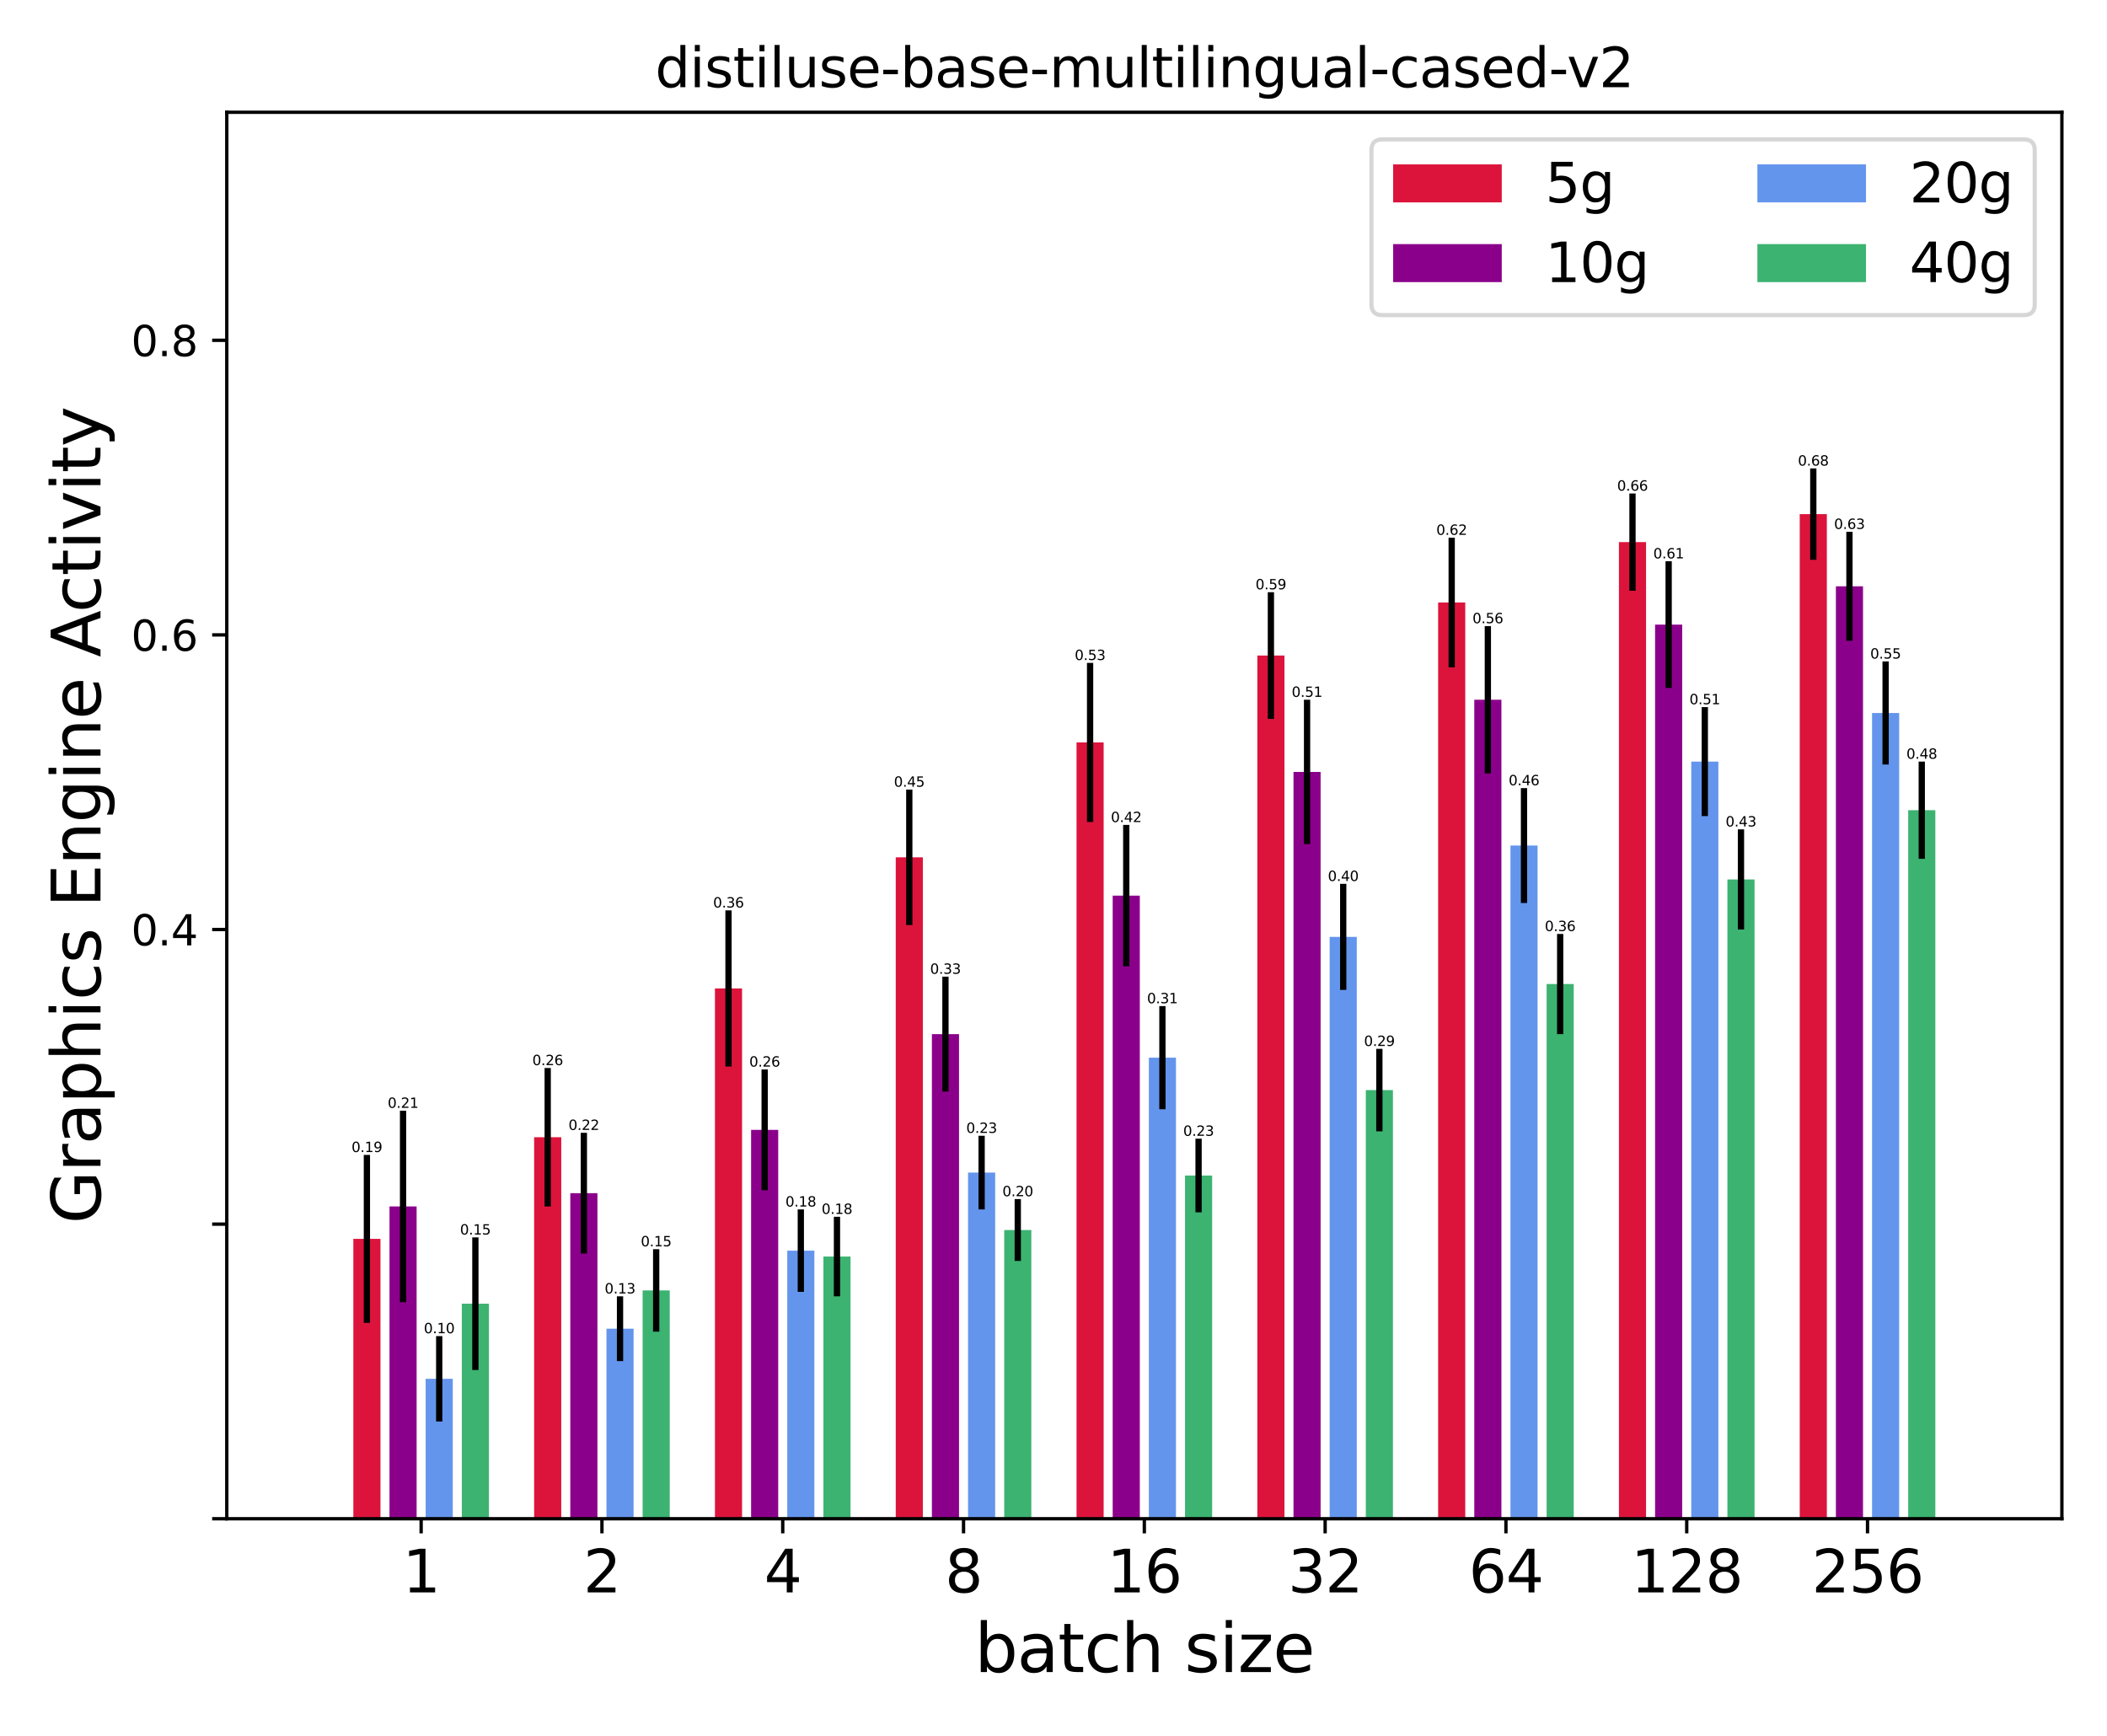 <?xml version="1.0" encoding="utf-8" standalone="no"?>
<!DOCTYPE svg PUBLIC "-//W3C//DTD SVG 1.1//EN"
  "http://www.w3.org/Graphics/SVG/1.1/DTD/svg11.dtd">
<svg xmlns:xlink="http://www.w3.org/1999/xlink" width="504.403pt" height="415.651pt" viewBox="0 0 504.403 415.651" xmlns="http://www.w3.org/2000/svg" version="1.1">
 <defs>
  <style type="text/css">*{stroke-linejoin: round; stroke-linecap: butt}</style>
 </defs>
 <g id="figure_1">
  <g id="patch_1">
   <path d="M 0 415.651 
L 504.403 415.651 
L 504.403 0 
L 0 0 
z
" style="fill: #ffffff"/>
  </g>
  <g id="axes_1">
   <g id="patch_2">
    <path d="M 54.29 363.611 
L 493.603 363.611 
L 493.603 26.88 
L 54.29 26.88 
z
" style="fill: #ffffff"/>
   </g>
   <g id="patch_3">
    <path d="M 84.587 363.611 
L 91.08 363.611 
L 91.08 296.604 
L 84.587 296.604 
z
" clip-path="url(#p21e0d035d5)" style="fill: #dc143c"/>
   </g>
   <g id="patch_4">
    <path d="M 127.87 363.611 
L 134.362 363.611 
L 134.362 272.269 
L 127.87 272.269 
z
" clip-path="url(#p21e0d035d5)" style="fill: #dc143c"/>
   </g>
   <g id="patch_5">
    <path d="M 171.152 363.611 
L 177.644 363.611 
L 177.644 236.649 
L 171.152 236.649 
z
" clip-path="url(#p21e0d035d5)" style="fill: #dc143c"/>
   </g>
   <g id="patch_6">
    <path d="M 214.434 363.611 
L 220.926 363.611 
L 220.926 205.262 
L 214.434 205.262 
z
" clip-path="url(#p21e0d035d5)" style="fill: #dc143c"/>
   </g>
   <g id="patch_7">
    <path d="M 257.716 363.611 
L 264.208 363.611 
L 264.208 177.753 
L 257.716 177.753 
z
" clip-path="url(#p21e0d035d5)" style="fill: #dc143c"/>
   </g>
   <g id="patch_8">
    <path d="M 300.998 363.611 
L 307.49 363.611 
L 307.49 156.945 
L 300.998 156.945 
z
" clip-path="url(#p21e0d035d5)" style="fill: #dc143c"/>
   </g>
   <g id="patch_9">
    <path d="M 344.28 363.611 
L 350.773 363.611 
L 350.773 144.249 
L 344.28 144.249 
z
" clip-path="url(#p21e0d035d5)" style="fill: #dc143c"/>
   </g>
   <g id="patch_10">
    <path d="M 387.562 363.611 
L 394.055 363.611 
L 394.055 129.79 
L 387.562 129.79 
z
" clip-path="url(#p21e0d035d5)" style="fill: #dc143c"/>
   </g>
   <g id="patch_11">
    <path d="M 430.844 363.611 
L 437.337 363.611 
L 437.337 123.089 
L 430.844 123.089 
z
" clip-path="url(#p21e0d035d5)" style="fill: #dc143c"/>
   </g>
   <g id="patch_12">
    <path d="M 93.244 363.611 
L 99.736 363.611 
L 99.736 288.845 
L 93.244 288.845 
z
" clip-path="url(#p21e0d035d5)" style="fill: #8b008b"/>
   </g>
   <g id="patch_13">
    <path d="M 136.526 363.611 
L 143.018 363.611 
L 143.018 285.671 
L 136.526 285.671 
z
" clip-path="url(#p21e0d035d5)" style="fill: #8b008b"/>
   </g>
   <g id="patch_14">
    <path d="M 179.808 363.611 
L 186.3 363.611 
L 186.3 270.506 
L 179.808 270.506 
z
" clip-path="url(#p21e0d035d5)" style="fill: #8b008b"/>
   </g>
   <g id="patch_15">
    <path d="M 223.09 363.611 
L 229.583 363.611 
L 229.583 247.582 
L 223.09 247.582 
z
" clip-path="url(#p21e0d035d5)" style="fill: #8b008b"/>
   </g>
   <g id="patch_16">
    <path d="M 266.372 363.611 
L 272.865 363.611 
L 272.865 214.431 
L 266.372 214.431 
z
" clip-path="url(#p21e0d035d5)" style="fill: #8b008b"/>
   </g>
   <g id="patch_17">
    <path d="M 309.654 363.611 
L 316.147 363.611 
L 316.147 184.807 
L 309.654 184.807 
z
" clip-path="url(#p21e0d035d5)" style="fill: #8b008b"/>
   </g>
   <g id="patch_18">
    <path d="M 352.937 363.611 
L 359.429 363.611 
L 359.429 167.526 
L 352.937 167.526 
z
" clip-path="url(#p21e0d035d5)" style="fill: #8b008b"/>
   </g>
   <g id="patch_19">
    <path d="M 396.219 363.611 
L 402.711 363.611 
L 402.711 149.539 
L 396.219 149.539 
z
" clip-path="url(#p21e0d035d5)" style="fill: #8b008b"/>
   </g>
   <g id="patch_20">
    <path d="M 439.501 363.611 
L 445.993 363.611 
L 445.993 140.37 
L 439.501 140.37 
z
" clip-path="url(#p21e0d035d5)" style="fill: #8b008b"/>
   </g>
   <g id="patch_21">
    <path d="M 101.9 363.611 
L 108.393 363.611 
L 108.393 330.107 
L 101.9 330.107 
z
" clip-path="url(#p21e0d035d5)" style="fill: #6495ed"/>
   </g>
   <g id="patch_22">
    <path d="M 145.182 363.611 
L 151.675 363.611 
L 151.675 318.117 
L 145.182 318.117 
z
" clip-path="url(#p21e0d035d5)" style="fill: #6495ed"/>
   </g>
   <g id="patch_23">
    <path d="M 188.465 363.611 
L 194.957 363.611 
L 194.957 299.425 
L 188.465 299.425 
z
" clip-path="url(#p21e0d035d5)" style="fill: #6495ed"/>
   </g>
   <g id="patch_24">
    <path d="M 231.747 363.611 
L 238.239 363.611 
L 238.239 280.733 
L 231.747 280.733 
z
" clip-path="url(#p21e0d035d5)" style="fill: #6495ed"/>
   </g>
   <g id="patch_25">
    <path d="M 275.029 363.611 
L 281.521 363.611 
L 281.521 253.225 
L 275.029 253.225 
z
" clip-path="url(#p21e0d035d5)" style="fill: #6495ed"/>
   </g>
   <g id="patch_26">
    <path d="M 318.311 363.611 
L 324.803 363.611 
L 324.803 224.306 
L 318.311 224.306 
z
" clip-path="url(#p21e0d035d5)" style="fill: #6495ed"/>
   </g>
   <g id="patch_27">
    <path d="M 361.593 363.611 
L 368.085 363.611 
L 368.085 202.44 
L 361.593 202.44 
z
" clip-path="url(#p21e0d035d5)" style="fill: #6495ed"/>
   </g>
   <g id="patch_28">
    <path d="M 404.875 363.611 
L 411.367 363.611 
L 411.367 182.338 
L 404.875 182.338 
z
" clip-path="url(#p21e0d035d5)" style="fill: #6495ed"/>
   </g>
   <g id="patch_29">
    <path d="M 448.157 363.611 
L 454.65 363.611 
L 454.65 170.7 
L 448.157 170.7 
z
" clip-path="url(#p21e0d035d5)" style="fill: #6495ed"/>
   </g>
   <g id="patch_30">
    <path d="M 110.557 363.611 
L 117.049 363.611 
L 117.049 312.121 
L 110.557 312.121 
z
" clip-path="url(#p21e0d035d5)" style="fill: #3cb371"/>
   </g>
   <g id="patch_31">
    <path d="M 153.839 363.611 
L 160.331 363.611 
L 160.331 308.947 
L 153.839 308.947 
z
" clip-path="url(#p21e0d035d5)" style="fill: #3cb371"/>
   </g>
   <g id="patch_32">
    <path d="M 197.121 363.611 
L 203.613 363.611 
L 203.613 300.836 
L 197.121 300.836 
z
" clip-path="url(#p21e0d035d5)" style="fill: #3cb371"/>
   </g>
   <g id="patch_33">
    <path d="M 240.403 363.611 
L 246.895 363.611 
L 246.895 294.488 
L 240.403 294.488 
z
" clip-path="url(#p21e0d035d5)" style="fill: #3cb371"/>
   </g>
   <g id="patch_34">
    <path d="M 283.685 363.611 
L 290.178 363.611 
L 290.178 281.439 
L 283.685 281.439 
z
" clip-path="url(#p21e0d035d5)" style="fill: #3cb371"/>
   </g>
   <g id="patch_35">
    <path d="M 326.967 363.611 
L 333.46 363.611 
L 333.46 260.984 
L 326.967 260.984 
z
" clip-path="url(#p21e0d035d5)" style="fill: #3cb371"/>
   </g>
   <g id="patch_36">
    <path d="M 370.249 363.611 
L 376.742 363.611 
L 376.742 235.591 
L 370.249 235.591 
z
" clip-path="url(#p21e0d035d5)" style="fill: #3cb371"/>
   </g>
   <g id="patch_37">
    <path d="M 413.532 363.611 
L 420.024 363.611 
L 420.024 210.552 
L 413.532 210.552 
z
" clip-path="url(#p21e0d035d5)" style="fill: #3cb371"/>
   </g>
   <g id="patch_38">
    <path d="M 456.814 363.611 
L 463.306 363.611 
L 463.306 193.976 
L 456.814 193.976 
z
" clip-path="url(#p21e0d035d5)" style="fill: #3cb371"/>
   </g>
   <g id="matplotlib.axis_1">
    <g id="xtick_1">
     <g id="line2d_1">
      <defs>
       <path id="m78cfc529c1" d="M 0 0 
L 0 3.5 
" style="stroke: #000000; stroke-width: 0.8"/>
      </defs>
      <g>
       <use xlink:href="#m78cfc529c1" x="100.818" y="363.611" style="stroke: #000000; stroke-width: 0.8"/>
      </g>
     </g>
     <g id="text_1">
      <!-- 1 -->
      <g transform="translate(96.365 381.249)scale(0.14 -0.14)">
       <defs>
        <path id="DejaVuSans-31" d="M 794 531 
L 1825 531 
L 1825 4091 
L 703 3866 
L 703 4441 
L 1819 4666 
L 2450 4666 
L 2450 531 
L 3481 531 
L 3481 0 
L 794 0 
L 794 531 
z
" transform="scale(0.016)"/>
       </defs>
       <use xlink:href="#DejaVuSans-31"/>
      </g>
     </g>
    </g>
    <g id="xtick_2">
     <g id="line2d_2">
      <g>
       <use xlink:href="#m78cfc529c1" x="144.1" y="363.611" style="stroke: #000000; stroke-width: 0.8"/>
      </g>
     </g>
     <g id="text_2">
      <!-- 2 -->
      <g transform="translate(139.647 381.249)scale(0.14 -0.14)">
       <defs>
        <path id="DejaVuSans-32" d="M 1228 531 
L 3431 531 
L 3431 0 
L 469 0 
L 469 531 
Q 828 903 1448 1529 
Q 2069 2156 2228 2338 
Q 2531 2678 2651 2914 
Q 2772 3150 2772 3378 
Q 2772 3750 2511 3984 
Q 2250 4219 1831 4219 
Q 1534 4219 1204 4116 
Q 875 4013 500 3803 
L 500 4441 
Q 881 4594 1212 4672 
Q 1544 4750 1819 4750 
Q 2544 4750 2975 4387 
Q 3406 4025 3406 3419 
Q 3406 3131 3298 2873 
Q 3191 2616 2906 2266 
Q 2828 2175 2409 1742 
Q 1991 1309 1228 531 
z
" transform="scale(0.016)"/>
       </defs>
       <use xlink:href="#DejaVuSans-32"/>
      </g>
     </g>
    </g>
    <g id="xtick_3">
     <g id="line2d_3">
      <g>
       <use xlink:href="#m78cfc529c1" x="187.383" y="363.611" style="stroke: #000000; stroke-width: 0.8"/>
      </g>
     </g>
     <g id="text_3">
      <!-- 4 -->
      <g transform="translate(182.929 381.249)scale(0.14 -0.14)">
       <defs>
        <path id="DejaVuSans-34" d="M 2419 4116 
L 825 1625 
L 2419 1625 
L 2419 4116 
z
M 2253 4666 
L 3047 4666 
L 3047 1625 
L 3713 1625 
L 3713 1100 
L 3047 1100 
L 3047 0 
L 2419 0 
L 2419 1100 
L 313 1100 
L 313 1709 
L 2253 4666 
z
" transform="scale(0.016)"/>
       </defs>
       <use xlink:href="#DejaVuSans-34"/>
      </g>
     </g>
    </g>
    <g id="xtick_4">
     <g id="line2d_4">
      <g>
       <use xlink:href="#m78cfc529c1" x="230.665" y="363.611" style="stroke: #000000; stroke-width: 0.8"/>
      </g>
     </g>
     <g id="text_4">
      <!-- 8 -->
      <g transform="translate(226.211 381.249)scale(0.14 -0.14)">
       <defs>
        <path id="DejaVuSans-38" d="M 2034 2216 
Q 1584 2216 1326 1975 
Q 1069 1734 1069 1313 
Q 1069 891 1326 650 
Q 1584 409 2034 409 
Q 2484 409 2743 651 
Q 3003 894 3003 1313 
Q 3003 1734 2745 1975 
Q 2488 2216 2034 2216 
z
M 1403 2484 
Q 997 2584 770 2862 
Q 544 3141 544 3541 
Q 544 4100 942 4425 
Q 1341 4750 2034 4750 
Q 2731 4750 3128 4425 
Q 3525 4100 3525 3541 
Q 3525 3141 3298 2862 
Q 3072 2584 2669 2484 
Q 3125 2378 3379 2068 
Q 3634 1759 3634 1313 
Q 3634 634 3220 271 
Q 2806 -91 2034 -91 
Q 1263 -91 848 271 
Q 434 634 434 1313 
Q 434 1759 690 2068 
Q 947 2378 1403 2484 
z
M 1172 3481 
Q 1172 3119 1398 2916 
Q 1625 2713 2034 2713 
Q 2441 2713 2670 2916 
Q 2900 3119 2900 3481 
Q 2900 3844 2670 4047 
Q 2441 4250 2034 4250 
Q 1625 4250 1398 4047 
Q 1172 3844 1172 3481 
z
" transform="scale(0.016)"/>
       </defs>
       <use xlink:href="#DejaVuSans-38"/>
      </g>
     </g>
    </g>
    <g id="xtick_5">
     <g id="line2d_5">
      <g>
       <use xlink:href="#m78cfc529c1" x="273.947" y="363.611" style="stroke: #000000; stroke-width: 0.8"/>
      </g>
     </g>
     <g id="text_5">
      <!-- 16 -->
      <g transform="translate(265.039 381.249)scale(0.14 -0.14)">
       <defs>
        <path id="DejaVuSans-36" d="M 2113 2584 
Q 1688 2584 1439 2293 
Q 1191 2003 1191 1497 
Q 1191 994 1439 701 
Q 1688 409 2113 409 
Q 2538 409 2786 701 
Q 3034 994 3034 1497 
Q 3034 2003 2786 2293 
Q 2538 2584 2113 2584 
z
M 3366 4563 
L 3366 3988 
Q 3128 4100 2886 4159 
Q 2644 4219 2406 4219 
Q 1781 4219 1451 3797 
Q 1122 3375 1075 2522 
Q 1259 2794 1537 2939 
Q 1816 3084 2150 3084 
Q 2853 3084 3261 2657 
Q 3669 2231 3669 1497 
Q 3669 778 3244 343 
Q 2819 -91 2113 -91 
Q 1303 -91 875 529 
Q 447 1150 447 2328 
Q 447 3434 972 4092 
Q 1497 4750 2381 4750 
Q 2619 4750 2861 4703 
Q 3103 4656 3366 4563 
z
" transform="scale(0.016)"/>
       </defs>
       <use xlink:href="#DejaVuSans-31"/>
       <use xlink:href="#DejaVuSans-36" x="63.623"/>
      </g>
     </g>
    </g>
    <g id="xtick_6">
     <g id="line2d_6">
      <g>
       <use xlink:href="#m78cfc529c1" x="317.229" y="363.611" style="stroke: #000000; stroke-width: 0.8"/>
      </g>
     </g>
     <g id="text_6">
      <!-- 32 -->
      <g transform="translate(308.321 381.249)scale(0.14 -0.14)">
       <defs>
        <path id="DejaVuSans-33" d="M 2597 2516 
Q 3050 2419 3304 2112 
Q 3559 1806 3559 1356 
Q 3559 666 3084 287 
Q 2609 -91 1734 -91 
Q 1441 -91 1130 -33 
Q 819 25 488 141 
L 488 750 
Q 750 597 1062 519 
Q 1375 441 1716 441 
Q 2309 441 2620 675 
Q 2931 909 2931 1356 
Q 2931 1769 2642 2001 
Q 2353 2234 1838 2234 
L 1294 2234 
L 1294 2753 
L 1863 2753 
Q 2328 2753 2575 2939 
Q 2822 3125 2822 3475 
Q 2822 3834 2567 4026 
Q 2313 4219 1838 4219 
Q 1578 4219 1281 4162 
Q 984 4106 628 3988 
L 628 4550 
Q 988 4650 1302 4700 
Q 1616 4750 1894 4750 
Q 2613 4750 3031 4423 
Q 3450 4097 3450 3541 
Q 3450 3153 3228 2886 
Q 3006 2619 2597 2516 
z
" transform="scale(0.016)"/>
       </defs>
       <use xlink:href="#DejaVuSans-33"/>
       <use xlink:href="#DejaVuSans-32" x="63.623"/>
      </g>
     </g>
    </g>
    <g id="xtick_7">
     <g id="line2d_7">
      <g>
       <use xlink:href="#m78cfc529c1" x="360.511" y="363.611" style="stroke: #000000; stroke-width: 0.8"/>
      </g>
     </g>
     <g id="text_7">
      <!-- 64 -->
      <g transform="translate(351.603 381.249)scale(0.14 -0.14)">
       <use xlink:href="#DejaVuSans-36"/>
       <use xlink:href="#DejaVuSans-34" x="63.623"/>
      </g>
     </g>
    </g>
    <g id="xtick_8">
     <g id="line2d_8">
      <g>
       <use xlink:href="#m78cfc529c1" x="403.793" y="363.611" style="stroke: #000000; stroke-width: 0.8"/>
      </g>
     </g>
     <g id="text_8">
      <!-- 128 -->
      <g transform="translate(390.432 381.249)scale(0.14 -0.14)">
       <use xlink:href="#DejaVuSans-31"/>
       <use xlink:href="#DejaVuSans-32" x="63.623"/>
       <use xlink:href="#DejaVuSans-38" x="127.246"/>
      </g>
     </g>
    </g>
    <g id="xtick_9">
     <g id="line2d_9">
      <g>
       <use xlink:href="#m78cfc529c1" x="447.075" y="363.611" style="stroke: #000000; stroke-width: 0.8"/>
      </g>
     </g>
     <g id="text_9">
      <!-- 256 -->
      <g transform="translate(433.714 381.249)scale(0.14 -0.14)">
       <defs>
        <path id="DejaVuSans-35" d="M 691 4666 
L 3169 4666 
L 3169 4134 
L 1269 4134 
L 1269 2991 
Q 1406 3038 1543 3061 
Q 1681 3084 1819 3084 
Q 2600 3084 3056 2656 
Q 3513 2228 3513 1497 
Q 3513 744 3044 326 
Q 2575 -91 1722 -91 
Q 1428 -91 1123 -41 
Q 819 9 494 109 
L 494 744 
Q 775 591 1075 516 
Q 1375 441 1709 441 
Q 2250 441 2565 725 
Q 2881 1009 2881 1497 
Q 2881 1984 2565 2268 
Q 2250 2553 1709 2553 
Q 1456 2553 1204 2497 
Q 953 2441 691 2322 
L 691 4666 
z
" transform="scale(0.016)"/>
       </defs>
       <use xlink:href="#DejaVuSans-32"/>
       <use xlink:href="#DejaVuSans-35" x="63.623"/>
       <use xlink:href="#DejaVuSans-36" x="127.246"/>
      </g>
     </g>
    </g>
    <g id="text_10">
     <!-- batch size -->
     <g transform="translate(233.307 400.318)scale(0.16 -0.16)">
      <defs>
       <path id="DejaVuSans-62" d="M 3116 1747 
Q 3116 2381 2855 2742 
Q 2594 3103 2138 3103 
Q 1681 3103 1420 2742 
Q 1159 2381 1159 1747 
Q 1159 1113 1420 752 
Q 1681 391 2138 391 
Q 2594 391 2855 752 
Q 3116 1113 3116 1747 
z
M 1159 2969 
Q 1341 3281 1617 3432 
Q 1894 3584 2278 3584 
Q 2916 3584 3314 3078 
Q 3713 2572 3713 1747 
Q 3713 922 3314 415 
Q 2916 -91 2278 -91 
Q 1894 -91 1617 61 
Q 1341 213 1159 525 
L 1159 0 
L 581 0 
L 581 4863 
L 1159 4863 
L 1159 2969 
z
" transform="scale(0.016)"/>
       <path id="DejaVuSans-61" d="M 2194 1759 
Q 1497 1759 1228 1600 
Q 959 1441 959 1056 
Q 959 750 1161 570 
Q 1363 391 1709 391 
Q 2188 391 2477 730 
Q 2766 1069 2766 1631 
L 2766 1759 
L 2194 1759 
z
M 3341 1997 
L 3341 0 
L 2766 0 
L 2766 531 
Q 2569 213 2275 61 
Q 1981 -91 1556 -91 
Q 1019 -91 701 211 
Q 384 513 384 1019 
Q 384 1609 779 1909 
Q 1175 2209 1959 2209 
L 2766 2209 
L 2766 2266 
Q 2766 2663 2505 2880 
Q 2244 3097 1772 3097 
Q 1472 3097 1187 3025 
Q 903 2953 641 2809 
L 641 3341 
Q 956 3463 1253 3523 
Q 1550 3584 1831 3584 
Q 2591 3584 2966 3190 
Q 3341 2797 3341 1997 
z
" transform="scale(0.016)"/>
       <path id="DejaVuSans-74" d="M 1172 4494 
L 1172 3500 
L 2356 3500 
L 2356 3053 
L 1172 3053 
L 1172 1153 
Q 1172 725 1289 603 
Q 1406 481 1766 481 
L 2356 481 
L 2356 0 
L 1766 0 
Q 1100 0 847 248 
Q 594 497 594 1153 
L 594 3053 
L 172 3053 
L 172 3500 
L 594 3500 
L 594 4494 
L 1172 4494 
z
" transform="scale(0.016)"/>
       <path id="DejaVuSans-63" d="M 3122 3366 
L 3122 2828 
Q 2878 2963 2633 3030 
Q 2388 3097 2138 3097 
Q 1578 3097 1268 2742 
Q 959 2388 959 1747 
Q 959 1106 1268 751 
Q 1578 397 2138 397 
Q 2388 397 2633 464 
Q 2878 531 3122 666 
L 3122 134 
Q 2881 22 2623 -34 
Q 2366 -91 2075 -91 
Q 1284 -91 818 406 
Q 353 903 353 1747 
Q 353 2603 823 3093 
Q 1294 3584 2113 3584 
Q 2378 3584 2631 3529 
Q 2884 3475 3122 3366 
z
" transform="scale(0.016)"/>
       <path id="DejaVuSans-68" d="M 3513 2113 
L 3513 0 
L 2938 0 
L 2938 2094 
Q 2938 2591 2744 2837 
Q 2550 3084 2163 3084 
Q 1697 3084 1428 2787 
Q 1159 2491 1159 1978 
L 1159 0 
L 581 0 
L 581 4863 
L 1159 4863 
L 1159 2956 
Q 1366 3272 1645 3428 
Q 1925 3584 2291 3584 
Q 2894 3584 3203 3211 
Q 3513 2838 3513 2113 
z
" transform="scale(0.016)"/>
       <path id="DejaVuSans-20" transform="scale(0.016)"/>
       <path id="DejaVuSans-73" d="M 2834 3397 
L 2834 2853 
Q 2591 2978 2328 3040 
Q 2066 3103 1784 3103 
Q 1356 3103 1142 2972 
Q 928 2841 928 2578 
Q 928 2378 1081 2264 
Q 1234 2150 1697 2047 
L 1894 2003 
Q 2506 1872 2764 1633 
Q 3022 1394 3022 966 
Q 3022 478 2636 193 
Q 2250 -91 1575 -91 
Q 1294 -91 989 -36 
Q 684 19 347 128 
L 347 722 
Q 666 556 975 473 
Q 1284 391 1588 391 
Q 1994 391 2212 530 
Q 2431 669 2431 922 
Q 2431 1156 2273 1281 
Q 2116 1406 1581 1522 
L 1381 1569 
Q 847 1681 609 1914 
Q 372 2147 372 2553 
Q 372 3047 722 3315 
Q 1072 3584 1716 3584 
Q 2034 3584 2315 3537 
Q 2597 3491 2834 3397 
z
" transform="scale(0.016)"/>
       <path id="DejaVuSans-69" d="M 603 3500 
L 1178 3500 
L 1178 0 
L 603 0 
L 603 3500 
z
M 603 4863 
L 1178 4863 
L 1178 4134 
L 603 4134 
L 603 4863 
z
" transform="scale(0.016)"/>
       <path id="DejaVuSans-7a" d="M 353 3500 
L 3084 3500 
L 3084 2975 
L 922 459 
L 3084 459 
L 3084 0 
L 275 0 
L 275 525 
L 2438 3041 
L 353 3041 
L 353 3500 
z
" transform="scale(0.016)"/>
       <path id="DejaVuSans-65" d="M 3597 1894 
L 3597 1613 
L 953 1613 
Q 991 1019 1311 708 
Q 1631 397 2203 397 
Q 2534 397 2845 478 
Q 3156 559 3463 722 
L 3463 178 
Q 3153 47 2828 -22 
Q 2503 -91 2169 -91 
Q 1331 -91 842 396 
Q 353 884 353 1716 
Q 353 2575 817 3079 
Q 1281 3584 2069 3584 
Q 2775 3584 3186 3129 
Q 3597 2675 3597 1894 
z
M 3022 2063 
Q 3016 2534 2758 2815 
Q 2500 3097 2075 3097 
Q 1594 3097 1305 2825 
Q 1016 2553 972 2059 
L 3022 2063 
z
" transform="scale(0.016)"/>
      </defs>
      <use xlink:href="#DejaVuSans-62"/>
      <use xlink:href="#DejaVuSans-61" x="63.477"/>
      <use xlink:href="#DejaVuSans-74" x="124.756"/>
      <use xlink:href="#DejaVuSans-63" x="163.965"/>
      <use xlink:href="#DejaVuSans-68" x="218.945"/>
      <use xlink:href="#DejaVuSans-20" x="282.324"/>
      <use xlink:href="#DejaVuSans-73" x="314.111"/>
      <use xlink:href="#DejaVuSans-69" x="366.211"/>
      <use xlink:href="#DejaVuSans-7a" x="393.994"/>
      <use xlink:href="#DejaVuSans-65" x="446.484"/>
     </g>
    </g>
   </g>
   <g id="matplotlib.axis_2">
    <g id="ytick_1">
     <g id="line2d_10">
      <defs>
       <path id="md7dcb46503" d="M 0 0 
L -3.5 0 
" style="stroke: #000000; stroke-width: 0.8"/>
      </defs>
      <g>
       <use xlink:href="#md7dcb46503" x="54.29" y="363.611" style="stroke: #000000; stroke-width: 0.8"/>
      </g>
     </g>
    </g>
    <g id="ytick_2">
     <g id="line2d_11">
      <g>
       <use xlink:href="#md7dcb46503" x="54.29" y="293.077" style="stroke: #000000; stroke-width: 0.8"/>
      </g>
     </g>
    </g>
    <g id="ytick_3">
     <g id="line2d_12">
      <g>
       <use xlink:href="#md7dcb46503" x="54.29" y="222.542" style="stroke: #000000; stroke-width: 0.8"/>
      </g>
     </g>
     <g id="text_11">
      <!-- 0.4 -->
      <g transform="translate(31.387 226.342)scale(0.1 -0.1)">
       <defs>
        <path id="DejaVuSans-30" d="M 2034 4250 
Q 1547 4250 1301 3770 
Q 1056 3291 1056 2328 
Q 1056 1369 1301 889 
Q 1547 409 2034 409 
Q 2525 409 2770 889 
Q 3016 1369 3016 2328 
Q 3016 3291 2770 3770 
Q 2525 4250 2034 4250 
z
M 2034 4750 
Q 2819 4750 3233 4129 
Q 3647 3509 3647 2328 
Q 3647 1150 3233 529 
Q 2819 -91 2034 -91 
Q 1250 -91 836 529 
Q 422 1150 422 2328 
Q 422 3509 836 4129 
Q 1250 4750 2034 4750 
z
" transform="scale(0.016)"/>
        <path id="DejaVuSans-2e" d="M 684 794 
L 1344 794 
L 1344 0 
L 684 0 
L 684 794 
z
" transform="scale(0.016)"/>
       </defs>
       <use xlink:href="#DejaVuSans-30"/>
       <use xlink:href="#DejaVuSans-2e" x="63.623"/>
       <use xlink:href="#DejaVuSans-34" x="95.41"/>
      </g>
     </g>
    </g>
    <g id="ytick_4">
     <g id="line2d_13">
      <g>
       <use xlink:href="#md7dcb46503" x="54.29" y="152.008" style="stroke: #000000; stroke-width: 0.8"/>
      </g>
     </g>
     <g id="text_12">
      <!-- 0.6 -->
      <g transform="translate(31.387 155.807)scale(0.1 -0.1)">
       <use xlink:href="#DejaVuSans-30"/>
       <use xlink:href="#DejaVuSans-2e" x="63.623"/>
       <use xlink:href="#DejaVuSans-36" x="95.41"/>
      </g>
     </g>
    </g>
    <g id="ytick_5">
     <g id="line2d_14">
      <g>
       <use xlink:href="#md7dcb46503" x="54.29" y="81.474" style="stroke: #000000; stroke-width: 0.8"/>
      </g>
     </g>
     <g id="text_13">
      <!-- 0.8 -->
      <g transform="translate(31.387 85.273)scale(0.1 -0.1)">
       <use xlink:href="#DejaVuSans-30"/>
       <use xlink:href="#DejaVuSans-2e" x="63.623"/>
       <use xlink:href="#DejaVuSans-38" x="95.41"/>
      </g>
     </g>
    </g>
    <g id="text_14">
     <!-- Graphics Engine Activity -->
     <g transform="translate(24.059 292.996)rotate(-90)scale(0.16 -0.16)">
      <defs>
       <path id="DejaVuSans-47" d="M 3809 666 
L 3809 1919 
L 2778 1919 
L 2778 2438 
L 4434 2438 
L 4434 434 
Q 4069 175 3628 42 
Q 3188 -91 2688 -91 
Q 1594 -91 976 548 
Q 359 1188 359 2328 
Q 359 3472 976 4111 
Q 1594 4750 2688 4750 
Q 3144 4750 3555 4637 
Q 3966 4525 4313 4306 
L 4313 3634 
Q 3963 3931 3569 4081 
Q 3175 4231 2741 4231 
Q 1884 4231 1454 3753 
Q 1025 3275 1025 2328 
Q 1025 1384 1454 906 
Q 1884 428 2741 428 
Q 3075 428 3337 486 
Q 3600 544 3809 666 
z
" transform="scale(0.016)"/>
       <path id="DejaVuSans-72" d="M 2631 2963 
Q 2534 3019 2420 3045 
Q 2306 3072 2169 3072 
Q 1681 3072 1420 2755 
Q 1159 2438 1159 1844 
L 1159 0 
L 581 0 
L 581 3500 
L 1159 3500 
L 1159 2956 
Q 1341 3275 1631 3429 
Q 1922 3584 2338 3584 
Q 2397 3584 2469 3576 
Q 2541 3569 2628 3553 
L 2631 2963 
z
" transform="scale(0.016)"/>
       <path id="DejaVuSans-70" d="M 1159 525 
L 1159 -1331 
L 581 -1331 
L 581 3500 
L 1159 3500 
L 1159 2969 
Q 1341 3281 1617 3432 
Q 1894 3584 2278 3584 
Q 2916 3584 3314 3078 
Q 3713 2572 3713 1747 
Q 3713 922 3314 415 
Q 2916 -91 2278 -91 
Q 1894 -91 1617 61 
Q 1341 213 1159 525 
z
M 3116 1747 
Q 3116 2381 2855 2742 
Q 2594 3103 2138 3103 
Q 1681 3103 1420 2742 
Q 1159 2381 1159 1747 
Q 1159 1113 1420 752 
Q 1681 391 2138 391 
Q 2594 391 2855 752 
Q 3116 1113 3116 1747 
z
" transform="scale(0.016)"/>
       <path id="DejaVuSans-45" d="M 628 4666 
L 3578 4666 
L 3578 4134 
L 1259 4134 
L 1259 2753 
L 3481 2753 
L 3481 2222 
L 1259 2222 
L 1259 531 
L 3634 531 
L 3634 0 
L 628 0 
L 628 4666 
z
" transform="scale(0.016)"/>
       <path id="DejaVuSans-6e" d="M 3513 2113 
L 3513 0 
L 2938 0 
L 2938 2094 
Q 2938 2591 2744 2837 
Q 2550 3084 2163 3084 
Q 1697 3084 1428 2787 
Q 1159 2491 1159 1978 
L 1159 0 
L 581 0 
L 581 3500 
L 1159 3500 
L 1159 2956 
Q 1366 3272 1645 3428 
Q 1925 3584 2291 3584 
Q 2894 3584 3203 3211 
Q 3513 2838 3513 2113 
z
" transform="scale(0.016)"/>
       <path id="DejaVuSans-67" d="M 2906 1791 
Q 2906 2416 2648 2759 
Q 2391 3103 1925 3103 
Q 1463 3103 1205 2759 
Q 947 2416 947 1791 
Q 947 1169 1205 825 
Q 1463 481 1925 481 
Q 2391 481 2648 825 
Q 2906 1169 2906 1791 
z
M 3481 434 
Q 3481 -459 3084 -895 
Q 2688 -1331 1869 -1331 
Q 1566 -1331 1297 -1286 
Q 1028 -1241 775 -1147 
L 775 -588 
Q 1028 -725 1275 -790 
Q 1522 -856 1778 -856 
Q 2344 -856 2625 -561 
Q 2906 -266 2906 331 
L 2906 616 
Q 2728 306 2450 153 
Q 2172 0 1784 0 
Q 1141 0 747 490 
Q 353 981 353 1791 
Q 353 2603 747 3093 
Q 1141 3584 1784 3584 
Q 2172 3584 2450 3431 
Q 2728 3278 2906 2969 
L 2906 3500 
L 3481 3500 
L 3481 434 
z
" transform="scale(0.016)"/>
       <path id="DejaVuSans-41" d="M 2188 4044 
L 1331 1722 
L 3047 1722 
L 2188 4044 
z
M 1831 4666 
L 2547 4666 
L 4325 0 
L 3669 0 
L 3244 1197 
L 1141 1197 
L 716 0 
L 50 0 
L 1831 4666 
z
" transform="scale(0.016)"/>
       <path id="DejaVuSans-76" d="M 191 3500 
L 800 3500 
L 1894 563 
L 2988 3500 
L 3597 3500 
L 2284 0 
L 1503 0 
L 191 3500 
z
" transform="scale(0.016)"/>
       <path id="DejaVuSans-79" d="M 2059 -325 
Q 1816 -950 1584 -1140 
Q 1353 -1331 966 -1331 
L 506 -1331 
L 506 -850 
L 844 -850 
Q 1081 -850 1212 -737 
Q 1344 -625 1503 -206 
L 1606 56 
L 191 3500 
L 800 3500 
L 1894 763 
L 2988 3500 
L 3597 3500 
L 2059 -325 
z
" transform="scale(0.016)"/>
      </defs>
      <use xlink:href="#DejaVuSans-47"/>
      <use xlink:href="#DejaVuSans-72" x="77.49"/>
      <use xlink:href="#DejaVuSans-61" x="118.604"/>
      <use xlink:href="#DejaVuSans-70" x="179.883"/>
      <use xlink:href="#DejaVuSans-68" x="243.359"/>
      <use xlink:href="#DejaVuSans-69" x="306.738"/>
      <use xlink:href="#DejaVuSans-63" x="334.521"/>
      <use xlink:href="#DejaVuSans-73" x="389.502"/>
      <use xlink:href="#DejaVuSans-20" x="441.602"/>
      <use xlink:href="#DejaVuSans-45" x="473.389"/>
      <use xlink:href="#DejaVuSans-6e" x="536.572"/>
      <use xlink:href="#DejaVuSans-67" x="599.951"/>
      <use xlink:href="#DejaVuSans-69" x="663.428"/>
      <use xlink:href="#DejaVuSans-6e" x="691.211"/>
      <use xlink:href="#DejaVuSans-65" x="754.59"/>
      <use xlink:href="#DejaVuSans-20" x="816.113"/>
      <use xlink:href="#DejaVuSans-41" x="847.9"/>
      <use xlink:href="#DejaVuSans-63" x="914.559"/>
      <use xlink:href="#DejaVuSans-74" x="969.539"/>
      <use xlink:href="#DejaVuSans-69" x="1008.748"/>
      <use xlink:href="#DejaVuSans-76" x="1036.531"/>
      <use xlink:href="#DejaVuSans-69" x="1095.711"/>
      <use xlink:href="#DejaVuSans-74" x="1123.494"/>
      <use xlink:href="#DejaVuSans-79" x="1162.703"/>
     </g>
    </g>
   </g>
   <g id="LineCollection_1">
    <path d="M 87.834 316.706 
L 87.834 276.501 
" clip-path="url(#p21e0d035d5)" style="fill: none; stroke: #000000; stroke-width: 1.5"/>
    <path d="M 131.116 288.845 
L 131.116 255.694 
" clip-path="url(#p21e0d035d5)" style="fill: none; stroke: #000000; stroke-width: 1.5"/>
    <path d="M 174.398 255.341 
L 174.398 217.958 
" clip-path="url(#p21e0d035d5)" style="fill: none; stroke: #000000; stroke-width: 1.5"/>
    <path d="M 217.68 221.484 
L 217.68 189.039 
" clip-path="url(#p21e0d035d5)" style="fill: none; stroke: #000000; stroke-width: 1.5"/>
    <path d="M 260.962 196.797 
L 260.962 158.709 
" clip-path="url(#p21e0d035d5)" style="fill: none; stroke: #000000; stroke-width: 1.5"/>
    <path d="M 304.244 172.11 
L 304.244 141.781 
" clip-path="url(#p21e0d035d5)" style="fill: none; stroke: #000000; stroke-width: 1.5"/>
    <path d="M 347.526 159.767 
L 347.526 128.732 
" clip-path="url(#p21e0d035d5)" style="fill: none; stroke: #000000; stroke-width: 1.5"/>
    <path d="M 390.808 141.428 
L 390.808 118.152 
" clip-path="url(#p21e0d035d5)" style="fill: none; stroke: #000000; stroke-width: 1.5"/>
    <path d="M 434.091 134.022 
L 434.091 112.156 
" clip-path="url(#p21e0d035d5)" style="fill: none; stroke: #000000; stroke-width: 1.5"/>
   </g>
   <g id="LineCollection_2">
    <path d="M 96.49 311.769 
L 96.49 265.921 
" clip-path="url(#p21e0d035d5)" style="fill: none; stroke: #000000; stroke-width: 1.5"/>
    <path d="M 139.772 300.13 
L 139.772 271.211 
" clip-path="url(#p21e0d035d5)" style="fill: none; stroke: #000000; stroke-width: 1.5"/>
    <path d="M 183.054 284.965 
L 183.054 256.046 
" clip-path="url(#p21e0d035d5)" style="fill: none; stroke: #000000; stroke-width: 1.5"/>
    <path d="M 226.336 261.336 
L 226.336 233.828 
" clip-path="url(#p21e0d035d5)" style="fill: none; stroke: #000000; stroke-width: 1.5"/>
    <path d="M 269.619 231.359 
L 269.619 197.503 
" clip-path="url(#p21e0d035d5)" style="fill: none; stroke: #000000; stroke-width: 1.5"/>
    <path d="M 312.901 202.088 
L 312.901 167.526 
" clip-path="url(#p21e0d035d5)" style="fill: none; stroke: #000000; stroke-width: 1.5"/>
    <path d="M 356.183 185.159 
L 356.183 149.892 
" clip-path="url(#p21e0d035d5)" style="fill: none; stroke: #000000; stroke-width: 1.5"/>
    <path d="M 399.465 164.704 
L 399.465 134.374 
" clip-path="url(#p21e0d035d5)" style="fill: none; stroke: #000000; stroke-width: 1.5"/>
    <path d="M 442.747 153.419 
L 442.747 127.321 
" clip-path="url(#p21e0d035d5)" style="fill: none; stroke: #000000; stroke-width: 1.5"/>
   </g>
   <g id="LineCollection_3">
    <path d="M 105.146 340.335 
L 105.146 319.88 
" clip-path="url(#p21e0d035d5)" style="fill: none; stroke: #000000; stroke-width: 1.5"/>
    <path d="M 148.429 325.875 
L 148.429 310.358 
" clip-path="url(#p21e0d035d5)" style="fill: none; stroke: #000000; stroke-width: 1.5"/>
    <path d="M 191.711 309.3 
L 191.711 289.55 
" clip-path="url(#p21e0d035d5)" style="fill: none; stroke: #000000; stroke-width: 1.5"/>
    <path d="M 234.993 289.55 
L 234.993 271.917 
" clip-path="url(#p21e0d035d5)" style="fill: none; stroke: #000000; stroke-width: 1.5"/>
    <path d="M 278.275 265.568 
L 278.275 240.881 
" clip-path="url(#p21e0d035d5)" style="fill: none; stroke: #000000; stroke-width: 1.5"/>
    <path d="M 321.557 237.002 
L 321.557 211.61 
" clip-path="url(#p21e0d035d5)" style="fill: none; stroke: #000000; stroke-width: 1.5"/>
    <path d="M 364.839 216.194 
L 364.839 188.686 
" clip-path="url(#p21e0d035d5)" style="fill: none; stroke: #000000; stroke-width: 1.5"/>
    <path d="M 408.121 195.387 
L 408.121 169.289 
" clip-path="url(#p21e0d035d5)" style="fill: none; stroke: #000000; stroke-width: 1.5"/>
    <path d="M 451.403 183.043 
L 451.403 158.356 
" clip-path="url(#p21e0d035d5)" style="fill: none; stroke: #000000; stroke-width: 1.5"/>
   </g>
   <g id="LineCollection_4">
    <path d="M 113.803 327.991 
L 113.803 296.251 
" clip-path="url(#p21e0d035d5)" style="fill: none; stroke: #000000; stroke-width: 1.5"/>
    <path d="M 157.085 318.822 
L 157.085 299.072 
" clip-path="url(#p21e0d035d5)" style="fill: none; stroke: #000000; stroke-width: 1.5"/>
    <path d="M 200.367 310.358 
L 200.367 291.314 
" clip-path="url(#p21e0d035d5)" style="fill: none; stroke: #000000; stroke-width: 1.5"/>
    <path d="M 243.649 301.894 
L 243.649 287.081 
" clip-path="url(#p21e0d035d5)" style="fill: none; stroke: #000000; stroke-width: 1.5"/>
    <path d="M 286.931 290.256 
L 286.931 272.622 
" clip-path="url(#p21e0d035d5)" style="fill: none; stroke: #000000; stroke-width: 1.5"/>
    <path d="M 330.213 270.859 
L 330.213 251.109 
" clip-path="url(#p21e0d035d5)" style="fill: none; stroke: #000000; stroke-width: 1.5"/>
    <path d="M 373.496 247.582 
L 373.496 223.601 
" clip-path="url(#p21e0d035d5)" style="fill: none; stroke: #000000; stroke-width: 1.5"/>
    <path d="M 416.778 222.542 
L 416.778 198.561 
" clip-path="url(#p21e0d035d5)" style="fill: none; stroke: #000000; stroke-width: 1.5"/>
    <path d="M 460.06 205.614 
L 460.06 182.338 
" clip-path="url(#p21e0d035d5)" style="fill: none; stroke: #000000; stroke-width: 1.5"/>
   </g>
   <g id="patch_39">
    <path d="M 54.29 363.611 
L 54.29 26.88 
" style="fill: none; stroke: #000000; stroke-width: 0.8; stroke-linejoin: miter; stroke-linecap: square"/>
   </g>
   <g id="patch_40">
    <path d="M 493.603 363.611 
L 493.603 26.88 
" style="fill: none; stroke: #000000; stroke-width: 0.8; stroke-linejoin: miter; stroke-linecap: square"/>
   </g>
   <g id="patch_41">
    <path d="M 54.29 363.611 
L 493.603 363.611 
" style="fill: none; stroke: #000000; stroke-width: 0.8; stroke-linejoin: miter; stroke-linecap: square"/>
   </g>
   <g id="patch_42">
    <path d="M 54.29 26.88 
L 493.603 26.88 
" style="fill: none; stroke: #000000; stroke-width: 0.8; stroke-linejoin: miter; stroke-linecap: square"/>
   </g>
   <g id="text_15">
    <!-- 0.19 -->
    <g transform="translate(84.16 275.815)scale(0.033 -0.033)">
     <defs>
      <path id="DejaVuSans-39" d="M 703 97 
L 703 672 
Q 941 559 1184 500 
Q 1428 441 1663 441 
Q 2288 441 2617 861 
Q 2947 1281 2994 2138 
Q 2813 1869 2534 1725 
Q 2256 1581 1919 1581 
Q 1219 1581 811 2004 
Q 403 2428 403 3163 
Q 403 3881 828 4315 
Q 1253 4750 1959 4750 
Q 2769 4750 3195 4129 
Q 3622 3509 3622 2328 
Q 3622 1225 3098 567 
Q 2575 -91 1691 -91 
Q 1453 -91 1209 -44 
Q 966 3 703 97 
z
M 1959 2075 
Q 2384 2075 2632 2365 
Q 2881 2656 2881 3163 
Q 2881 3666 2632 3958 
Q 2384 4250 1959 4250 
Q 1534 4250 1286 3958 
Q 1038 3666 1038 3163 
Q 1038 2656 1286 2365 
Q 1534 2075 1959 2075 
z
" transform="scale(0.016)"/>
     </defs>
     <use xlink:href="#DejaVuSans-30"/>
     <use xlink:href="#DejaVuSans-2e" x="63.623"/>
     <use xlink:href="#DejaVuSans-31" x="95.41"/>
     <use xlink:href="#DejaVuSans-39" x="159.033"/>
    </g>
   </g>
   <g id="text_16">
    <!-- 0.26 -->
    <g transform="translate(127.442 255.007)scale(0.033 -0.033)">
     <use xlink:href="#DejaVuSans-30"/>
     <use xlink:href="#DejaVuSans-2e" x="63.623"/>
     <use xlink:href="#DejaVuSans-32" x="95.41"/>
     <use xlink:href="#DejaVuSans-36" x="159.033"/>
    </g>
   </g>
   <g id="text_17">
    <!-- 0.36 -->
    <g transform="translate(170.724 217.271)scale(0.033 -0.033)">
     <use xlink:href="#DejaVuSans-30"/>
     <use xlink:href="#DejaVuSans-2e" x="63.623"/>
     <use xlink:href="#DejaVuSans-33" x="95.41"/>
     <use xlink:href="#DejaVuSans-36" x="159.033"/>
    </g>
   </g>
   <g id="text_18">
    <!-- 0.45 -->
    <g transform="translate(214.006 188.352)scale(0.033 -0.033)">
     <use xlink:href="#DejaVuSans-30"/>
     <use xlink:href="#DejaVuSans-2e" x="63.623"/>
     <use xlink:href="#DejaVuSans-34" x="95.41"/>
     <use xlink:href="#DejaVuSans-35" x="159.033"/>
    </g>
   </g>
   <g id="text_19">
    <!-- 0.53 -->
    <g transform="translate(257.288 158.023)scale(0.033 -0.033)">
     <use xlink:href="#DejaVuSans-30"/>
     <use xlink:href="#DejaVuSans-2e" x="63.623"/>
     <use xlink:href="#DejaVuSans-35" x="95.41"/>
     <use xlink:href="#DejaVuSans-33" x="159.033"/>
    </g>
   </g>
   <g id="text_20">
    <!-- 0.59 -->
    <g transform="translate(300.57 141.094)scale(0.033 -0.033)">
     <use xlink:href="#DejaVuSans-30"/>
     <use xlink:href="#DejaVuSans-2e" x="63.623"/>
     <use xlink:href="#DejaVuSans-35" x="95.41"/>
     <use xlink:href="#DejaVuSans-39" x="159.033"/>
    </g>
   </g>
   <g id="text_21">
    <!-- 0.62 -->
    <g transform="translate(343.853 128.045)scale(0.033 -0.033)">
     <use xlink:href="#DejaVuSans-30"/>
     <use xlink:href="#DejaVuSans-2e" x="63.623"/>
     <use xlink:href="#DejaVuSans-36" x="95.41"/>
     <use xlink:href="#DejaVuSans-32" x="159.033"/>
    </g>
   </g>
   <g id="text_22">
    <!-- 0.66 -->
    <g transform="translate(387.135 117.465)scale(0.033 -0.033)">
     <use xlink:href="#DejaVuSans-30"/>
     <use xlink:href="#DejaVuSans-2e" x="63.623"/>
     <use xlink:href="#DejaVuSans-36" x="95.41"/>
     <use xlink:href="#DejaVuSans-36" x="159.033"/>
    </g>
   </g>
   <g id="text_23">
    <!-- 0.68 -->
    <g transform="translate(430.417 111.47)scale(0.033 -0.033)">
     <use xlink:href="#DejaVuSans-30"/>
     <use xlink:href="#DejaVuSans-2e" x="63.623"/>
     <use xlink:href="#DejaVuSans-36" x="95.41"/>
     <use xlink:href="#DejaVuSans-38" x="159.033"/>
    </g>
   </g>
   <g id="text_24">
    <!-- 0.21 -->
    <g transform="translate(92.816 265.235)scale(0.033 -0.033)">
     <use xlink:href="#DejaVuSans-30"/>
     <use xlink:href="#DejaVuSans-2e" x="63.623"/>
     <use xlink:href="#DejaVuSans-32" x="95.41"/>
     <use xlink:href="#DejaVuSans-31" x="159.033"/>
    </g>
   </g>
   <g id="text_25">
    <!-- 0.22 -->
    <g transform="translate(136.098 270.525)scale(0.033 -0.033)">
     <use xlink:href="#DejaVuSans-30"/>
     <use xlink:href="#DejaVuSans-2e" x="63.623"/>
     <use xlink:href="#DejaVuSans-32" x="95.41"/>
     <use xlink:href="#DejaVuSans-32" x="159.033"/>
    </g>
   </g>
   <g id="text_26">
    <!-- 0.26 -->
    <g transform="translate(179.38 255.36)scale(0.033 -0.033)">
     <use xlink:href="#DejaVuSans-30"/>
     <use xlink:href="#DejaVuSans-2e" x="63.623"/>
     <use xlink:href="#DejaVuSans-32" x="95.41"/>
     <use xlink:href="#DejaVuSans-36" x="159.033"/>
    </g>
   </g>
   <g id="text_27">
    <!-- 0.33 -->
    <g transform="translate(222.663 233.142)scale(0.033 -0.033)">
     <use xlink:href="#DejaVuSans-30"/>
     <use xlink:href="#DejaVuSans-2e" x="63.623"/>
     <use xlink:href="#DejaVuSans-33" x="95.41"/>
     <use xlink:href="#DejaVuSans-33" x="159.033"/>
    </g>
   </g>
   <g id="text_28">
    <!-- 0.42 -->
    <g transform="translate(265.945 196.816)scale(0.033 -0.033)">
     <use xlink:href="#DejaVuSans-30"/>
     <use xlink:href="#DejaVuSans-2e" x="63.623"/>
     <use xlink:href="#DejaVuSans-34" x="95.41"/>
     <use xlink:href="#DejaVuSans-32" x="159.033"/>
    </g>
   </g>
   <g id="text_29">
    <!-- 0.51 -->
    <g transform="translate(309.227 166.839)scale(0.033 -0.033)">
     <use xlink:href="#DejaVuSans-30"/>
     <use xlink:href="#DejaVuSans-2e" x="63.623"/>
     <use xlink:href="#DejaVuSans-35" x="95.41"/>
     <use xlink:href="#DejaVuSans-31" x="159.033"/>
    </g>
   </g>
   <g id="text_30">
    <!-- 0.56 -->
    <g transform="translate(352.509 149.206)scale(0.033 -0.033)">
     <use xlink:href="#DejaVuSans-30"/>
     <use xlink:href="#DejaVuSans-2e" x="63.623"/>
     <use xlink:href="#DejaVuSans-35" x="95.41"/>
     <use xlink:href="#DejaVuSans-36" x="159.033"/>
    </g>
   </g>
   <g id="text_31">
    <!-- 0.61 -->
    <g transform="translate(395.791 133.688)scale(0.033 -0.033)">
     <use xlink:href="#DejaVuSans-30"/>
     <use xlink:href="#DejaVuSans-2e" x="63.623"/>
     <use xlink:href="#DejaVuSans-36" x="95.41"/>
     <use xlink:href="#DejaVuSans-31" x="159.033"/>
    </g>
   </g>
   <g id="text_32">
    <!-- 0.63 -->
    <g transform="translate(439.073 126.635)scale(0.033 -0.033)">
     <use xlink:href="#DejaVuSans-30"/>
     <use xlink:href="#DejaVuSans-2e" x="63.623"/>
     <use xlink:href="#DejaVuSans-36" x="95.41"/>
     <use xlink:href="#DejaVuSans-33" x="159.033"/>
    </g>
   </g>
   <g id="text_33">
    <!-- 0.10 -->
    <g transform="translate(101.473 319.194)scale(0.033 -0.033)">
     <use xlink:href="#DejaVuSans-30"/>
     <use xlink:href="#DejaVuSans-2e" x="63.623"/>
     <use xlink:href="#DejaVuSans-31" x="95.41"/>
     <use xlink:href="#DejaVuSans-30" x="159.033"/>
    </g>
   </g>
   <g id="text_34">
    <!-- 0.13 -->
    <g transform="translate(144.755 309.672)scale(0.033 -0.033)">
     <use xlink:href="#DejaVuSans-30"/>
     <use xlink:href="#DejaVuSans-2e" x="63.623"/>
     <use xlink:href="#DejaVuSans-31" x="95.41"/>
     <use xlink:href="#DejaVuSans-33" x="159.033"/>
    </g>
   </g>
   <g id="text_35">
    <!-- 0.18 -->
    <g transform="translate(188.037 288.864)scale(0.033 -0.033)">
     <use xlink:href="#DejaVuSans-30"/>
     <use xlink:href="#DejaVuSans-2e" x="63.623"/>
     <use xlink:href="#DejaVuSans-31" x="95.41"/>
     <use xlink:href="#DejaVuSans-38" x="159.033"/>
    </g>
   </g>
   <g id="text_36">
    <!-- 0.23 -->
    <g transform="translate(231.319 271.23)scale(0.033 -0.033)">
     <use xlink:href="#DejaVuSans-30"/>
     <use xlink:href="#DejaVuSans-2e" x="63.623"/>
     <use xlink:href="#DejaVuSans-32" x="95.41"/>
     <use xlink:href="#DejaVuSans-33" x="159.033"/>
    </g>
   </g>
   <g id="text_37">
    <!-- 0.31 -->
    <g transform="translate(274.601 240.195)scale(0.033 -0.033)">
     <use xlink:href="#DejaVuSans-30"/>
     <use xlink:href="#DejaVuSans-2e" x="63.623"/>
     <use xlink:href="#DejaVuSans-33" x="95.41"/>
     <use xlink:href="#DejaVuSans-31" x="159.033"/>
    </g>
   </g>
   <g id="text_38">
    <!-- 0.40 -->
    <g transform="translate(317.883 210.923)scale(0.033 -0.033)">
     <use xlink:href="#DejaVuSans-30"/>
     <use xlink:href="#DejaVuSans-2e" x="63.623"/>
     <use xlink:href="#DejaVuSans-34" x="95.41"/>
     <use xlink:href="#DejaVuSans-30" x="159.033"/>
    </g>
   </g>
   <g id="text_39">
    <!-- 0.46 -->
    <g transform="translate(361.165 188)scale(0.033 -0.033)">
     <use xlink:href="#DejaVuSans-30"/>
     <use xlink:href="#DejaVuSans-2e" x="63.623"/>
     <use xlink:href="#DejaVuSans-34" x="95.41"/>
     <use xlink:href="#DejaVuSans-36" x="159.033"/>
    </g>
   </g>
   <g id="text_40">
    <!-- 0.51 -->
    <g transform="translate(404.447 168.603)scale(0.033 -0.033)">
     <use xlink:href="#DejaVuSans-30"/>
     <use xlink:href="#DejaVuSans-2e" x="63.623"/>
     <use xlink:href="#DejaVuSans-35" x="95.41"/>
     <use xlink:href="#DejaVuSans-31" x="159.033"/>
    </g>
   </g>
   <g id="text_41">
    <!-- 0.55 -->
    <g transform="translate(447.73 157.67)scale(0.033 -0.033)">
     <use xlink:href="#DejaVuSans-30"/>
     <use xlink:href="#DejaVuSans-2e" x="63.623"/>
     <use xlink:href="#DejaVuSans-35" x="95.41"/>
     <use xlink:href="#DejaVuSans-35" x="159.033"/>
    </g>
   </g>
   <g id="text_42">
    <!-- 0.15 -->
    <g transform="translate(110.129 295.565)scale(0.033 -0.033)">
     <use xlink:href="#DejaVuSans-30"/>
     <use xlink:href="#DejaVuSans-2e" x="63.623"/>
     <use xlink:href="#DejaVuSans-31" x="95.41"/>
     <use xlink:href="#DejaVuSans-35" x="159.033"/>
    </g>
   </g>
   <g id="text_43">
    <!-- 0.15 -->
    <g transform="translate(153.411 298.386)scale(0.033 -0.033)">
     <use xlink:href="#DejaVuSans-30"/>
     <use xlink:href="#DejaVuSans-2e" x="63.623"/>
     <use xlink:href="#DejaVuSans-31" x="95.41"/>
     <use xlink:href="#DejaVuSans-35" x="159.033"/>
    </g>
   </g>
   <g id="text_44">
    <!-- 0.18 -->
    <g transform="translate(196.693 290.627)scale(0.033 -0.033)">
     <use xlink:href="#DejaVuSans-30"/>
     <use xlink:href="#DejaVuSans-2e" x="63.623"/>
     <use xlink:href="#DejaVuSans-31" x="95.41"/>
     <use xlink:href="#DejaVuSans-38" x="159.033"/>
    </g>
   </g>
   <g id="text_45">
    <!-- 0.20 -->
    <g transform="translate(239.975 286.395)scale(0.033 -0.033)">
     <use xlink:href="#DejaVuSans-30"/>
     <use xlink:href="#DejaVuSans-2e" x="63.623"/>
     <use xlink:href="#DejaVuSans-32" x="95.41"/>
     <use xlink:href="#DejaVuSans-30" x="159.033"/>
    </g>
   </g>
   <g id="text_46">
    <!-- 0.23 -->
    <g transform="translate(283.258 271.936)scale(0.033 -0.033)">
     <use xlink:href="#DejaVuSans-30"/>
     <use xlink:href="#DejaVuSans-2e" x="63.623"/>
     <use xlink:href="#DejaVuSans-32" x="95.41"/>
     <use xlink:href="#DejaVuSans-33" x="159.033"/>
    </g>
   </g>
   <g id="text_47">
    <!-- 0.29 -->
    <g transform="translate(326.54 250.423)scale(0.033 -0.033)">
     <use xlink:href="#DejaVuSans-30"/>
     <use xlink:href="#DejaVuSans-2e" x="63.623"/>
     <use xlink:href="#DejaVuSans-32" x="95.41"/>
     <use xlink:href="#DejaVuSans-39" x="159.033"/>
    </g>
   </g>
   <g id="text_48">
    <!-- 0.36 -->
    <g transform="translate(369.822 222.914)scale(0.033 -0.033)">
     <use xlink:href="#DejaVuSans-30"/>
     <use xlink:href="#DejaVuSans-2e" x="63.623"/>
     <use xlink:href="#DejaVuSans-33" x="95.41"/>
     <use xlink:href="#DejaVuSans-36" x="159.033"/>
    </g>
   </g>
   <g id="text_49">
    <!-- 0.43 -->
    <g transform="translate(413.104 197.874)scale(0.033 -0.033)">
     <use xlink:href="#DejaVuSans-30"/>
     <use xlink:href="#DejaVuSans-2e" x="63.623"/>
     <use xlink:href="#DejaVuSans-34" x="95.41"/>
     <use xlink:href="#DejaVuSans-33" x="159.033"/>
    </g>
   </g>
   <g id="text_50">
    <!-- 0.48 -->
    <g transform="translate(456.386 181.652)scale(0.033 -0.033)">
     <use xlink:href="#DejaVuSans-30"/>
     <use xlink:href="#DejaVuSans-2e" x="63.623"/>
     <use xlink:href="#DejaVuSans-34" x="95.41"/>
     <use xlink:href="#DejaVuSans-38" x="159.033"/>
    </g>
   </g>
   <g id="text_51">
    <!-- distiluse-base-multilingual-cased-v2 -->
    <g transform="translate(156.83 20.88)scale(0.13 -0.13)">
     <defs>
      <path id="DejaVuSans-64" d="M 2906 2969 
L 2906 4863 
L 3481 4863 
L 3481 0 
L 2906 0 
L 2906 525 
Q 2725 213 2448 61 
Q 2172 -91 1784 -91 
Q 1150 -91 751 415 
Q 353 922 353 1747 
Q 353 2572 751 3078 
Q 1150 3584 1784 3584 
Q 2172 3584 2448 3432 
Q 2725 3281 2906 2969 
z
M 947 1747 
Q 947 1113 1208 752 
Q 1469 391 1925 391 
Q 2381 391 2643 752 
Q 2906 1113 2906 1747 
Q 2906 2381 2643 2742 
Q 2381 3103 1925 3103 
Q 1469 3103 1208 2742 
Q 947 2381 947 1747 
z
" transform="scale(0.016)"/>
      <path id="DejaVuSans-6c" d="M 603 4863 
L 1178 4863 
L 1178 0 
L 603 0 
L 603 4863 
z
" transform="scale(0.016)"/>
      <path id="DejaVuSans-75" d="M 544 1381 
L 544 3500 
L 1119 3500 
L 1119 1403 
Q 1119 906 1312 657 
Q 1506 409 1894 409 
Q 2359 409 2629 706 
Q 2900 1003 2900 1516 
L 2900 3500 
L 3475 3500 
L 3475 0 
L 2900 0 
L 2900 538 
Q 2691 219 2414 64 
Q 2138 -91 1772 -91 
Q 1169 -91 856 284 
Q 544 659 544 1381 
z
M 1991 3584 
L 1991 3584 
z
" transform="scale(0.016)"/>
      <path id="DejaVuSans-2d" d="M 313 2009 
L 1997 2009 
L 1997 1497 
L 313 1497 
L 313 2009 
z
" transform="scale(0.016)"/>
      <path id="DejaVuSans-6d" d="M 3328 2828 
Q 3544 3216 3844 3400 
Q 4144 3584 4550 3584 
Q 5097 3584 5394 3201 
Q 5691 2819 5691 2113 
L 5691 0 
L 5113 0 
L 5113 2094 
Q 5113 2597 4934 2840 
Q 4756 3084 4391 3084 
Q 3944 3084 3684 2787 
Q 3425 2491 3425 1978 
L 3425 0 
L 2847 0 
L 2847 2094 
Q 2847 2600 2669 2842 
Q 2491 3084 2119 3084 
Q 1678 3084 1418 2786 
Q 1159 2488 1159 1978 
L 1159 0 
L 581 0 
L 581 3500 
L 1159 3500 
L 1159 2956 
Q 1356 3278 1631 3431 
Q 1906 3584 2284 3584 
Q 2666 3584 2933 3390 
Q 3200 3197 3328 2828 
z
" transform="scale(0.016)"/>
     </defs>
     <use xlink:href="#DejaVuSans-64"/>
     <use xlink:href="#DejaVuSans-69" x="63.477"/>
     <use xlink:href="#DejaVuSans-73" x="91.26"/>
     <use xlink:href="#DejaVuSans-74" x="143.359"/>
     <use xlink:href="#DejaVuSans-69" x="182.568"/>
     <use xlink:href="#DejaVuSans-6c" x="210.352"/>
     <use xlink:href="#DejaVuSans-75" x="238.135"/>
     <use xlink:href="#DejaVuSans-73" x="301.514"/>
     <use xlink:href="#DejaVuSans-65" x="353.613"/>
     <use xlink:href="#DejaVuSans-2d" x="415.137"/>
     <use xlink:href="#DejaVuSans-62" x="451.221"/>
     <use xlink:href="#DejaVuSans-61" x="514.697"/>
     <use xlink:href="#DejaVuSans-73" x="575.977"/>
     <use xlink:href="#DejaVuSans-65" x="628.076"/>
     <use xlink:href="#DejaVuSans-2d" x="689.6"/>
     <use xlink:href="#DejaVuSans-6d" x="725.684"/>
     <use xlink:href="#DejaVuSans-75" x="823.096"/>
     <use xlink:href="#DejaVuSans-6c" x="886.475"/>
     <use xlink:href="#DejaVuSans-74" x="914.258"/>
     <use xlink:href="#DejaVuSans-69" x="953.467"/>
     <use xlink:href="#DejaVuSans-6c" x="981.25"/>
     <use xlink:href="#DejaVuSans-69" x="1009.033"/>
     <use xlink:href="#DejaVuSans-6e" x="1036.816"/>
     <use xlink:href="#DejaVuSans-67" x="1100.195"/>
     <use xlink:href="#DejaVuSans-75" x="1163.672"/>
     <use xlink:href="#DejaVuSans-61" x="1227.051"/>
     <use xlink:href="#DejaVuSans-6c" x="1288.33"/>
     <use xlink:href="#DejaVuSans-2d" x="1316.113"/>
     <use xlink:href="#DejaVuSans-63" x="1352.197"/>
     <use xlink:href="#DejaVuSans-61" x="1407.178"/>
     <use xlink:href="#DejaVuSans-73" x="1468.457"/>
     <use xlink:href="#DejaVuSans-65" x="1520.557"/>
     <use xlink:href="#DejaVuSans-64" x="1582.08"/>
     <use xlink:href="#DejaVuSans-2d" x="1645.557"/>
     <use xlink:href="#DejaVuSans-76" x="1679.016"/>
     <use xlink:href="#DejaVuSans-32" x="1738.195"/>
    </g>
   </g>
   <g id="legend_1">
    <g id="patch_43">
     <path d="M 330.913 75.443 
L 484.503 75.443 
Q 487.103 75.443 487.103 72.843 
L 487.103 35.98 
Q 487.103 33.38 484.503 33.38 
L 330.913 33.38 
Q 328.313 33.38 328.313 35.98 
L 328.313 72.843 
Q 328.313 75.443 330.913 75.443 
z
" style="fill: #ffffff; opacity: 0.8; stroke: #cccccc; stroke-linejoin: miter"/>
    </g>
    <g id="patch_44">
     <path d="M 333.513 48.458 
L 359.513 48.458 
L 359.513 39.358 
L 333.513 39.358 
z
" style="fill: #dc143c"/>
    </g>
    <g id="text_52">
     <!-- 5g -->
     <g transform="translate(369.913 48.458)scale(0.13 -0.13)">
      <use xlink:href="#DejaVuSans-35"/>
      <use xlink:href="#DejaVuSans-67" x="63.623"/>
     </g>
    </g>
    <g id="patch_45">
     <path d="M 333.513 67.54 
L 359.513 67.54 
L 359.513 58.44 
L 333.513 58.44 
z
" style="fill: #8b008b"/>
    </g>
    <g id="text_53">
     <!-- 10g -->
     <g transform="translate(369.913 67.54)scale(0.13 -0.13)">
      <use xlink:href="#DejaVuSans-31"/>
      <use xlink:href="#DejaVuSans-30" x="63.623"/>
      <use xlink:href="#DejaVuSans-67" x="127.246"/>
     </g>
    </g>
    <g id="patch_46">
     <path d="M 420.708 48.458 
L 446.708 48.458 
L 446.708 39.358 
L 420.708 39.358 
z
" style="fill: #6495ed"/>
    </g>
    <g id="text_54">
     <!-- 20g -->
     <g transform="translate(457.108 48.458)scale(0.13 -0.13)">
      <use xlink:href="#DejaVuSans-32"/>
      <use xlink:href="#DejaVuSans-30" x="63.623"/>
      <use xlink:href="#DejaVuSans-67" x="127.246"/>
     </g>
    </g>
    <g id="patch_47">
     <path d="M 420.708 67.54 
L 446.708 67.54 
L 446.708 58.44 
L 420.708 58.44 
z
" style="fill: #3cb371"/>
    </g>
    <g id="text_55">
     <!-- 40g -->
     <g transform="translate(457.108 67.54)scale(0.13 -0.13)">
      <use xlink:href="#DejaVuSans-34"/>
      <use xlink:href="#DejaVuSans-30" x="63.623"/>
      <use xlink:href="#DejaVuSans-67" x="127.246"/>
     </g>
    </g>
   </g>
  </g>
 </g>
 <defs>
  <clipPath id="p21e0d035d5">
   <rect x="54.29" y="26.88" width="439.313" height="336.731"/>
  </clipPath>
 </defs>
</svg>
